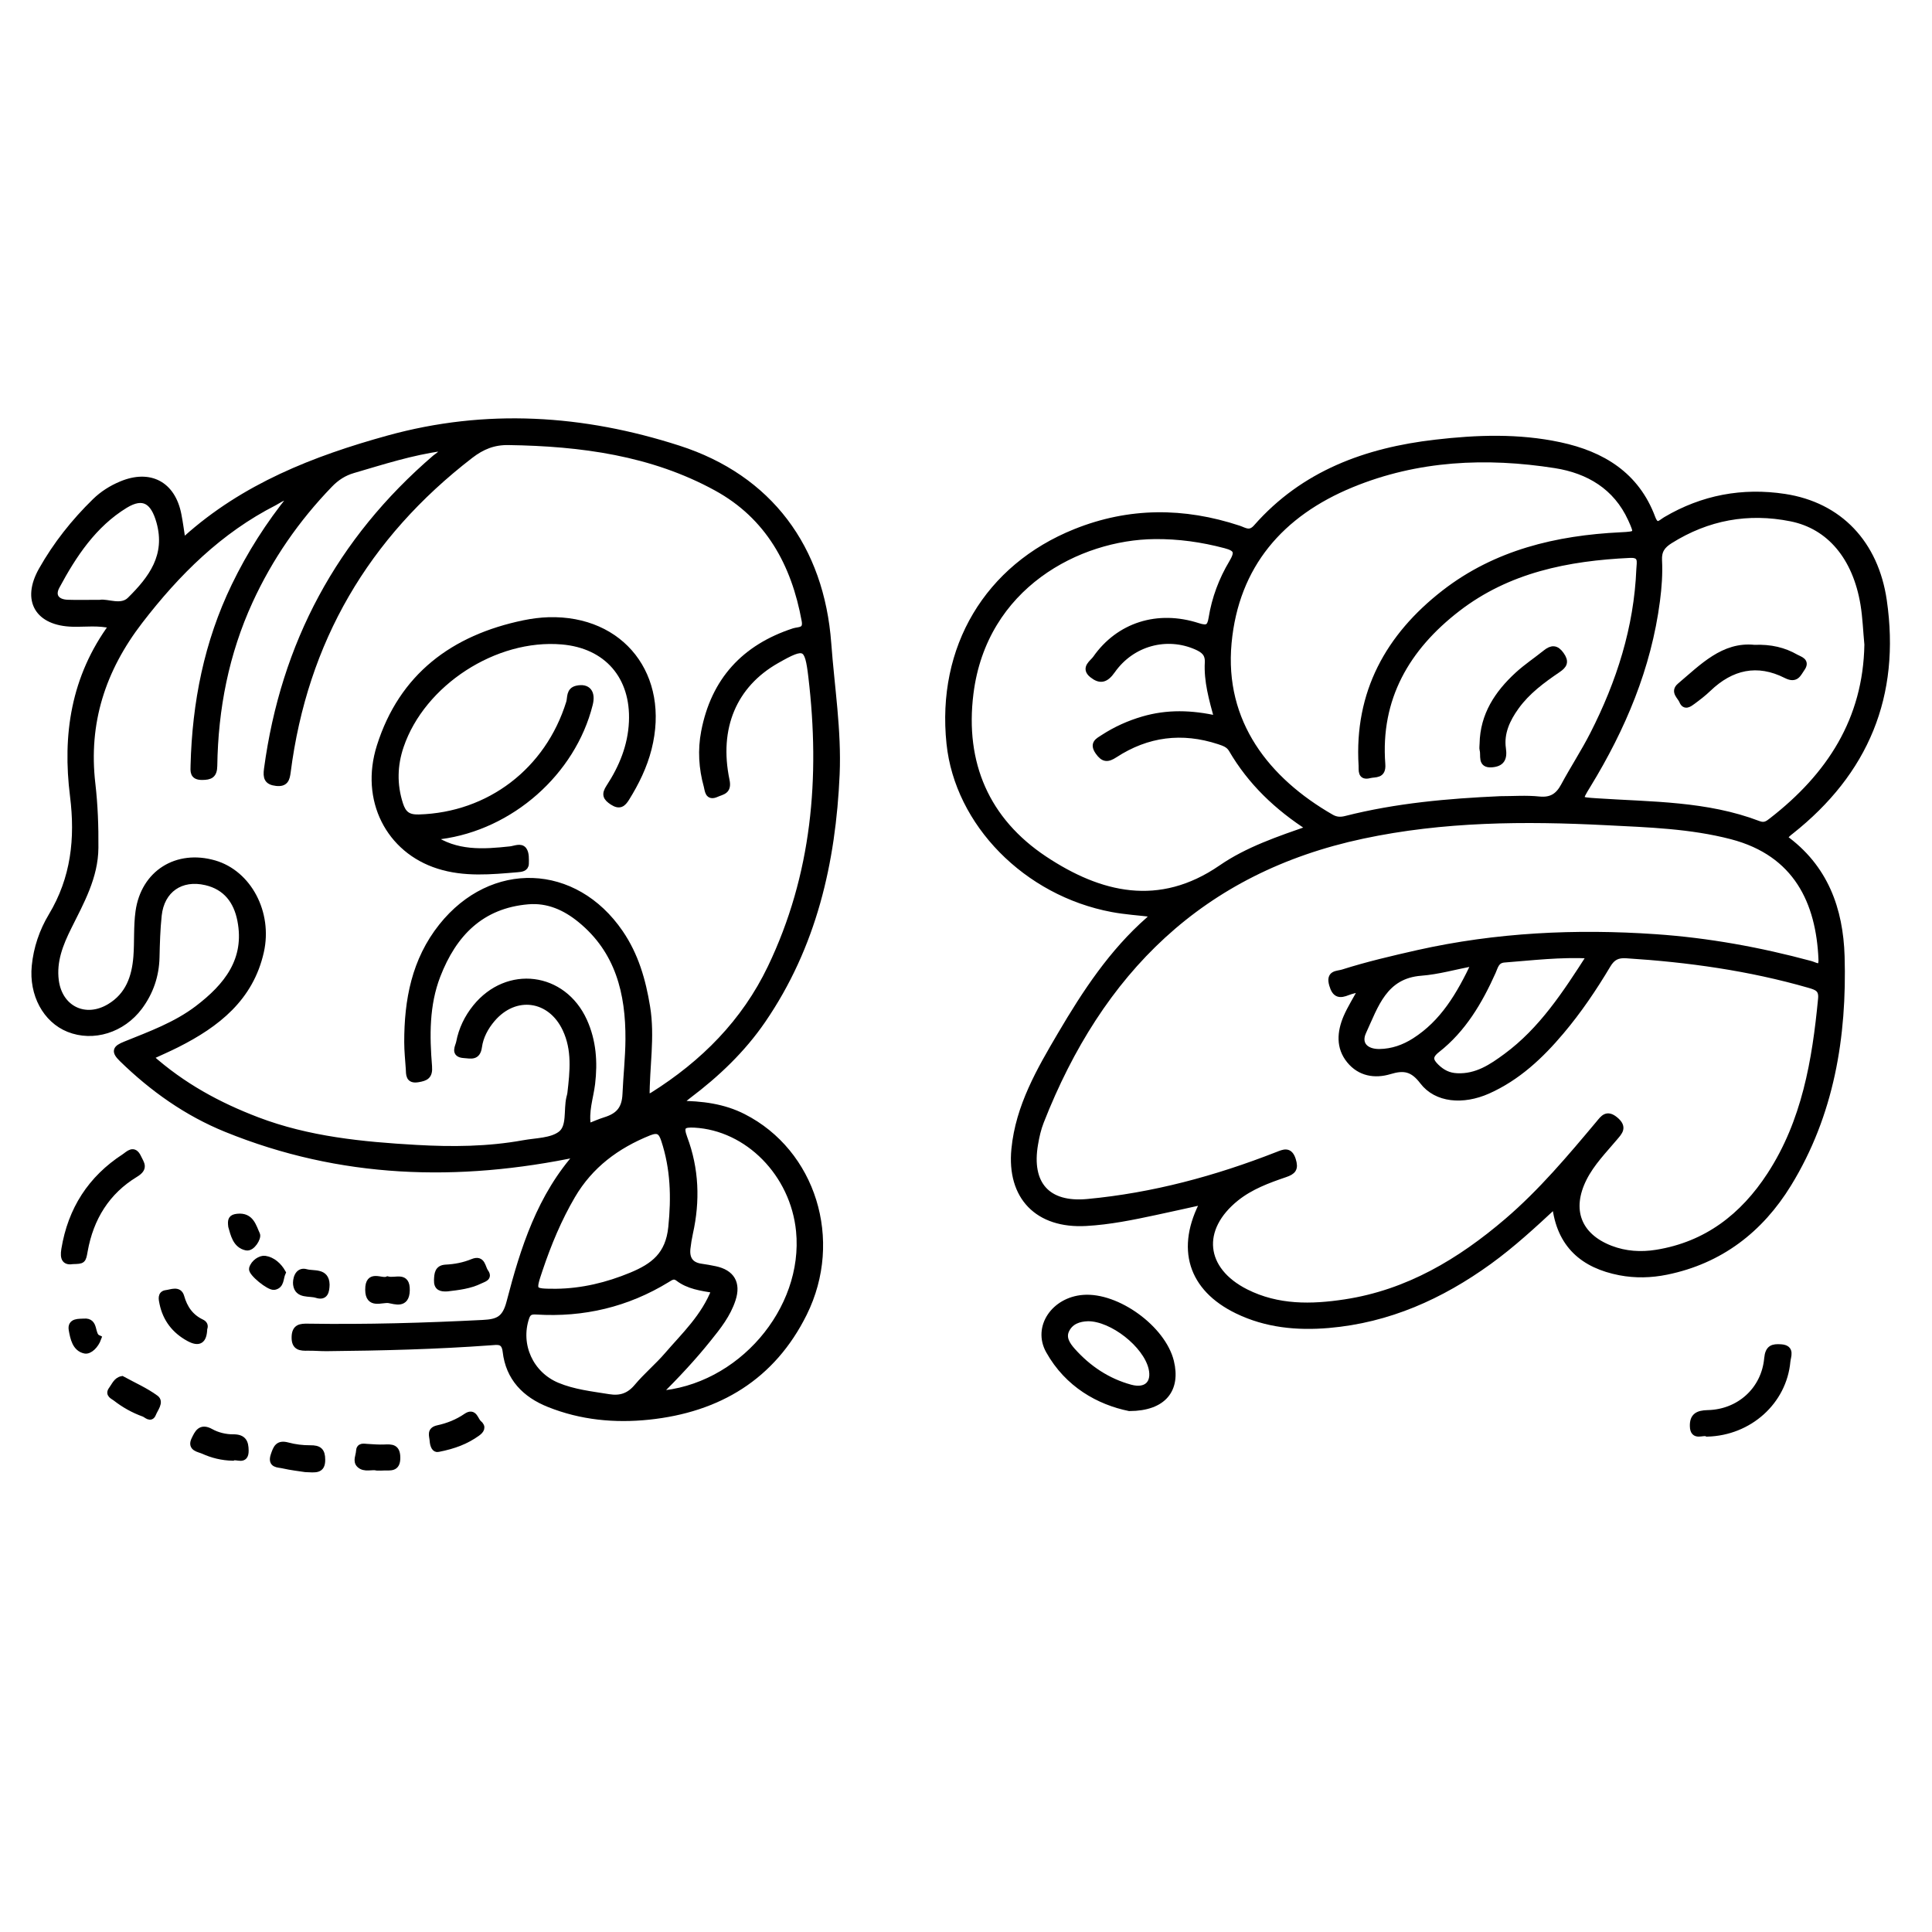 <?xml version="1.0" encoding="utf-8"?>
<!-- Generator: Adobe Illustrator 23.0.0, SVG Export Plug-In . SVG Version: 6.00 Build 0)  -->
<svg version="1.0" xmlns="http://www.w3.org/2000/svg" xmlns:xlink="http://www.w3.org/1999/xlink" x="0px" y="0px"
	 viewBox="0 0 3000 3000" style="enable-background:new 0 0 3000 3000;" xml:space="preserve">
<style type="text/css">
	.st0{stroke:#000000;stroke-width:10;stroke-miterlimit:10;}
</style>
<g id="Layer_1">
</g>
<g id="Layer_2">
	<g>
		<path class="st0" d="M898.9,1791c-188.4,39.8-370.3,33.9-547.3-38c-61.2-24.8-114.5-62.6-161.9-108.8c-12.2-11.9-10-16.1,4.9-22.1
			c38.8-15.7,78.6-30.1,112.4-55.8c45.2-34.4,78.7-75.6,66.5-137.5c-5.8-29.6-22.2-51.9-53.6-59.2c-39.1-9.2-69.6,11.9-73.8,51.8
			c-2.3,21.7-2.9,43.5-3.4,65.3c-0.7,28.4-9.5,53.9-26.3,76.6c-26.6,35.6-71.7,49.5-109.7,34.3c-35.4-14.2-56.7-53.7-52.4-97.5
			c2.7-27.8,11.7-54.1,25.8-77.6c35.1-58.3,41.9-120.2,33.6-186.6c-11.8-94,1.1-183.8,60.9-264.9c-22.4-5.3-42.1-2.3-61.6-2.8
			c-53.7-1.3-74.6-35.8-48.1-82.8c22.3-39.5,50.4-75,83-106.8c11.6-11.3,25.3-20,40.4-26.3c44.3-18.6,79.3-0.1,88.4,47
			c2.5,12.6,4.1,25.5,6.2,38.8c2-0.4,4.8-0.2,6.2-1.5c90.2-81,199-123.7,313.7-155.4c152.2-42.1,302.5-32.2,450.8,15.6
			c141,45.4,221.3,154.2,232.2,302.6c5,67.6,15.9,134.9,13,202.8c-6,136.9-35.9,266.9-114.8,382c-31.4,45.8-71.1,83.5-115.3,116.8
			c-4.3,3.3-8.4,6.8-16.5,13.3c38.4,0.1,71.5,4.7,101.9,20.2c107.5,54.7,150.6,190.8,94.1,304.8c-49,98.9-133,148.9-240.7,160.2
			c-52.7,5.5-105,0.6-154.9-19.4c-37.1-14.8-62.4-40.6-67.1-81.6c-2.1-17.8-12.7-15.3-24-14.5c-84.7,6.2-169.5,8.3-254.3,9.1
			c-9.7,0.1-19.4-0.9-29.1-0.7c-11.5,0.2-20.6-0.2-20.3-16.1c0.3-15.5,8.9-16.1,20.6-15.9c90.5,1.4,180.9-1.2,271.4-5.8
			c23.6-1.2,34.8-5.9,41.7-32.6C813,1939.3,838.8,1857.4,898.9,1791z M1003.7,1704.7c4.2-1.6,7.3-2.2,9.8-3.7
			c79-49.6,142.8-113.6,183.4-198.3c68.9-143.7,81.8-295.5,63.3-451.7c-5.8-48.9-9.9-51.1-54.6-25.6
			c-66.2,37.7-94.9,104.4-77.7,186.5c3.5,16.9-6.6,16.8-15.4,20.8c-13.3,6.1-13-5.8-14.8-12.3c-7.7-27.6-9.4-55.9-4-84
			c15.2-79.5,62.4-130.8,139-155.9c7.8-2.5,20.1-0.1,17.1-16.8c-16.1-88.8-56.7-162.4-137.3-206.5
			c-100.1-54.8-210.2-69.4-322.8-71.1c-23.4-0.4-41.3,7-59.4,20.9c-162.2,125-257.8,288.2-283.9,491.6c-1.4,10.9-3.4,18.4-17.3,16.8
			c-14.2-1.6-15.9-8.2-14.2-21.2c26.1-194,112.4-355.2,261-483c4.4-3.8,11.6-6.2,10.9-15.9c-47.7,6.4-92.9,21.1-138.5,34.4
			c-14.5,4.2-26.1,11.8-36.5,22.6c-51.5,53.3-93.1,113.3-124.1,180.8c-37.3,81.4-54,167.1-55.3,256c-0.2,14.4-6,17-18.8,17
			c-14.3,0-12.9-8.6-12.7-17.5c2.5-97.2,20.9-190.7,63.5-278.8c23.8-49.2,52.9-95.1,88.5-139.1c-12.4-1-19.3,5.4-26.8,9.3
			c-85.4,43.5-151.1,108.7-209.1,184c-58.1,75.5-85,158.1-73.9,253.3c3.8,32.8,5,66,4.7,99.1c-0.3,45-22,83.6-41.5,122.7
			c-13.1,26.3-23.9,53.1-20,83.5c5.7,44.1,46,63.8,84.1,40.9c29.3-17.6,39.2-46,41.7-77.8c1.8-23.3,0.1-47.1,3.3-70.1
			c8.3-59.7,59.4-91.5,117.4-74.7c52.8,15.3,85.5,76.5,72,136.7c-16.2,72.2-68.2,112.7-130,143.9c-13.1,6.6-26.7,12.5-42.3,19.7
			c51.1,45.6,106.8,75.5,166.8,98.4c79.6,30.3,163.1,38.4,247,43.2c55.8,3.2,111.5,2.7,166.7-7.3c19.8-3.6,43.4-3.2,57.9-14.3
			c15-11.5,9-37.3,13.5-56.5c0.6-2.4,1.3-4.7,1.6-7.1c3.9-33.8,7.6-67.5-7.7-99.9c-23.3-49.6-78.6-57.2-114.2-15.4
			c-10.7,12.6-18.5,27.2-20.7,43.2c-2.3,16.8-12.4,13.1-22.7,12.5c-16.8-1-8.7-12.6-7.4-19.4c3.8-20.1,12.6-38.3,25.5-54.3
			c49.4-60.9,135.7-50.1,168,21.3c14,31,16.3,63.5,12.3,97.2c-2.6,21.6-10.8,43.1-6.2,67.2c10.1-3.9,18.1-7.6,26.5-10.2
			c20.4-6.3,31.2-16.7,32.2-41c1.2-28.1,4.4-56.4,4.6-84.6c0.5-72.1-15.7-138.2-74.9-186.4c-23.4-19.1-50.2-31.2-81.2-28.6
			c-73.3,6.2-116,50.7-141.1,115.6c-17.6,45.6-17,93.5-13.1,141.2c1.2,15-5,17.5-16.8,19.5c-14.6,2.5-13.5-7.1-14-16
			c-0.9-13.7-2.4-27.4-2.4-41.1c-0.1-65.2,11.4-127.1,53.4-179.8c77.9-97.7,206.3-93,276.7,10c23.8,34.8,35,73.7,41.7,114.9
			C1012.2,1610.1,1003.4,1656.4,1003.7,1704.7z M1021,2164.9c128.1-8.7,232.2-130.7,220.1-253.4c-8.8-89.1-79.8-161-162.7-165.5
			c-17.3-0.9-23.2,2-16.1,21c18.1,48.1,19.9,97.7,8.7,147.8c-1.7,7.9-3,15.8-3.9,23.8c-1.7,16.2,4.9,26.4,21.9,28.7
			c7.2,1,14.4,2.3,21.5,3.8c25.3,5.4,35,21.5,26.9,46.4c-7.6,23.5-22.7,42.6-38,61.5C1076.2,2108,1050.8,2135.1,1021,2164.9z
			 M863.5,2006.2c40.8-0.5,79.5-9.9,117.2-25.5c34.1-14.2,57.6-31.7,62-74.9c4.8-47,3.5-91.2-11.1-135.6
			c-4.3-13.2-9.4-17.7-24.1-11.8c-50.1,20.2-91.2,50.6-119,97.9c-21.3,36.3-37.3,74.9-50.7,114.7
			C826,2006.2,825.9,2006.1,863.5,2006.2z M1110,2002.9c-21.7-3.5-40.9-6.2-56.7-18.3c-6.9-5.3-11.9-1.5-17.4,1.9
			c-62.3,38.2-130.1,54.2-202.9,49.7c-8-0.5-13.2,0.6-16.2,9.7c-14.2,42.6,6.5,88.4,48.3,105.9c25.6,10.7,52.9,13.6,80,18
			c18.4,3,32.1-1.6,44.4-16.3c14.5-17.3,32.1-31.9,46.8-49C1062.9,2073.6,1093.5,2045.3,1110,2002.9z M155.4,936.4
			c10.9-2.2,32.9,9.1,46.8-4.7c33.2-32.8,60.4-68.7,45.6-121.6c-9-32-24.9-43.4-53.7-25.8c-48.9,30-79.9,76.7-106.4,126.1
			c-7.9,14.7-0.2,25.2,17,25.9C119.2,936.8,133.8,936.4,155.4,936.4z"/>
		<path class="st0" d="M2769.6,1300.6c64.6,46.1,87.5,111.8,89.7,184.4c3.6,124.5-16.2,245.2-82.5,353.3
			c-43.5,70.9-105.7,119.1-189.1,136.1c-23.9,4.9-48.4,5.5-72.3,0.9c-56.3-10.9-93.6-41.9-100.4-104.8
			c-34.5,32.1-67.1,62.1-103,88.1c-74.7,54-156.1,90.5-248.9,98.5c-49.1,4.2-96.9-0.4-141.7-22.1c-71.6-34.7-91.4-96.6-51.9-169.8
			c-26.8,5.9-51.2,11.4-75.6,16.6c-35.5,7.6-71.2,14.9-107.5,16.9c-74.8,4.2-118.2-40.5-110.9-114.4c6.5-66.2,39.1-122.3,71.9-178
			c38.2-64.9,79.4-127.6,136.7-177.9c2.2-1.9,3.7-4.8,7-9.3c-22.8-2.7-43.6-4-63.9-7.8c-133.6-25-239.6-133.1-252.5-256.9
			c-15.5-148.3,58.9-273.3,195.2-328.1c83.8-33.7,168.3-33.4,253.4-5.3c9.1,3,17.3,9.9,27.7-1.9c73.5-83.7,170.7-119,277.9-131.4
			c64.3-7.5,129-9.8,193,3.9c66,14.1,118.8,46.2,143.6,112.7c6.4,17.2,13.8,7.4,21.3,3c57.2-33.8,119.1-45.3,184.2-35.4
			c85.4,13,140.9,72.4,153.8,160.5c21.5,147.6-28.1,266.4-144.4,358.4C2777,1293.2,2774.3,1296.2,2769.6,1300.6z M2115.4,1534.1
			c-10.4,2.9-16.7,4-22.5,6.3c-12.4,5-19.5,4.5-24-11.3c-5.2-18.1,7.3-16,16.4-18.8c38.4-12.2,77.6-21.3,116.9-30.2
			c121.7-27.2,244.6-33,368.5-24.5c81.6,5.6,161.7,20.2,240.6,41.5c7.5,2,18.1,10.1,17.4-7.5c-3.7-88.5-38.5-164.9-139.7-191.3
			c-63.8-16.6-129.4-18.6-194.6-21.9c-126.9-6.5-253.4-5.7-378.7,21c-251.1,53.4-408.5,211.4-499.7,444.1
			c-4.4,11.2-7.1,23.2-9.1,35.1c-10.7,62.1,19,96.1,81.8,90.2c101.9-9.5,199.9-36,295.1-73.3c9.8-3.8,18.4-8.2,23.4,7.6
			c4.3,13.6,0.5,17.9-12,22.1c-26.7,9.1-53.2,18.9-75.8,36.9c-59.8,47.9-53.3,112.1,15.2,146.6c49.4,24.8,101.8,23.9,154.1,15.9
			c97.4-14.8,178.5-63.3,252.1-126.3c53-45.4,97.7-98.6,142.3-151.8c6.6-7.9,12-16.4,25.1-5.4c13.7,11.5,6.3,18.4-1.1,27.2
			c-17.1,20.3-35.9,39.3-48.1,63.5c-24.3,48.5-8.8,89.8,41.7,109.3c23.2,8.9,47.3,10.4,71.6,6.5c77.8-12.5,134.6-56.6,176.4-120.8
			c54.1-83,70.2-177.6,79.4-273.9c1.5-15.6-6.8-18.4-18.9-21.9c-92.8-26.7-187.7-39.9-283.8-46c-13.9-0.9-22,3.2-29.2,15.3
			c-21.5,36.1-45.1,71-72.2,103.1c-32,38-67.9,71.7-114,92.2c-38.4,17-79.3,13.6-100.6-14.4c-15.7-20.7-29.7-22.8-51.7-16.1
			c-23,6.9-45.8,3-61.8-16.5c-16.7-20.3-14.6-43.9-5.1-66.5C2097.1,1565.5,2105.9,1551.8,2115.4,1534.1z M2329.5,1241.3
			c20.2,0,40.5-1.6,60.5,0.5c19.1,1.9,30-5.4,38.6-21.4c14.5-27,31.4-52.7,45.3-80c41.1-80.6,68.3-165.4,72-256.6
			c0.4-10.5,4.6-23.4-14.8-22.5c-96.8,4.5-189.6,22.9-268.3,83.7c-78.6,60.7-124.5,139-116.7,241.7c1.4,18.1-10.7,14.4-19.6,16.7
			c-13.8,3.6-11.5-7.4-11.9-14.7c-6.8-113,41.6-200.4,128.3-267.8c80.1-62.2,174.5-84.6,274-89.4c26.3-1.3,26.8-1.8,15.8-25.9
			c-23-50.3-66.1-75.5-117.4-83.6c-107.6-16.9-214.6-12-316.6,29.9c-110,45.2-180,125.5-191.3,246.3
			c-11.6,124.3,59.7,213.8,159.6,271.2c7.7,4.4,14.8,4.6,23,2.5C2168.5,1252,2248.7,1244.9,2329.5,1241.3z M1890.7,1116.6
			c-8.7-31.7-16.4-59.2-14.9-87.7c0.8-14.3-6.6-19.9-17.7-24.9c-46.1-20.4-100.6-6.4-131.2,37.1c-10.2,14.5-18.6,16.2-30.7,6.6
			c-13.3-10.6,0.8-18.3,5.4-25c35.9-51.3,96-70.6,158.5-50.3c14.7,4.7,19.2,2.2,21.6-12.6c4.9-30.5,15.8-59.5,31.6-85.9
			c9.8-16.5,8-22.6-10.6-27.5c-36.2-9.6-72.5-14.7-110-14.3c-117.6,1.2-265.1,76.9-286.1,244.6c-13.7,109.1,25.2,197.7,114.9,257.4
			c86.1,57.2,178.8,80.1,275,13.9c40.9-28.2,88.8-44.3,138.3-61.6c-51.6-33-92.6-72.3-122.1-122.9c-4.6-7.8-12.1-10.1-19.8-12.7
			c-57.3-18.8-111.5-12-162,20.9c-11.1,7.2-17.2,7.2-25.3-4.3c-9.1-13-0.3-16.6,8-22c19.1-12.4,39.5-21.6,61.4-28
			C1812.3,1106.5,1849.7,1107.3,1890.7,1116.6z M2900,1000.8c-2-20.9-2.7-42-6.1-62.6c-12.1-73.1-52.7-121.6-112.7-133.6
			c-67-13.4-129.9-1.9-188.1,34.6c-11.9,7.5-18.1,15.5-17.3,30.9c1.1,20.8-0.5,42-3.2,62.8c-13.5,103.5-53.1,197.3-107.1,285.7
			c-15.2,24.9-15.1,24,14.3,26c84.4,5.6,169.9,4.2,250.7,35.1c9.8,3.7,14.8-0.3,21.3-5.4C2841.2,1204.8,2898,1117.9,2900,1000.8z
			 M2469.6,1483.3c-47.5-2.4-90.6,3-133.7,6.3c-12.8,1-14.4,10.8-18.2,19.4c-20.7,46.1-46,89.2-86.5,120.9
			c-13,10.2-10.9,17.6-1,27.1c9,8.7,18.9,13.9,32.1,14.5c30.7,1.5,54-14.2,76.9-31.1C2394.2,1599.8,2430.9,1543.7,2469.6,1483.3z
			 M2290.5,1494.5c-31.8,6.1-57.6,13.6-83.8,15.6c-57.8,4.4-71.3,51.4-90.1,91.9c-8.9,19.3,3.7,32.2,25.5,31.9
			c19.9-0.3,38.1-6.7,54.7-17.3C2240.8,1588.5,2266.2,1546.1,2290.5,1494.5z"/>
		<path class="st0" d="M1753.7,2186.1c-47-9.6-95.5-36.3-124.8-88.7c-20.5-36.6,8.4-78.2,53.1-81.7c52.4-4.2,123.3,47.3,135.9,98.6
			C1828.3,2157,1807.2,2185.9,1753.7,2186.1z M1689.5,2046.6c-14.3,0.4-27.3,4.9-33.9,18.3c-6.2,12.6,1.4,23.6,9.5,32.8
			c24.6,27.6,54.6,47.6,90.2,57.3c25.1,6.8,38.7-7,33.1-30.7C1779.7,2087.6,1727.1,2046.5,1689.5,2046.6z"/>
		<path class="st0" d="M2650.9,2225.8c-6.3-3.7-21.6,7.4-21.9-11.4c-0.3-15.2,7.3-19.4,22.7-19.8c49.2-1,88.2-36.3,92.7-85
			c1.5-16.6,8.6-18,21-17.2c17,1.1,10.4,13.5,9.7,21.7C2769.4,2176,2716.3,2224.1,2650.9,2225.8z"/>
		<path class="st0" d="M113.2,1957.9c-11.6,2-15.4-3.2-13-17.8c10.1-61.7,40.9-109.7,93.2-143.7c6.5-4.3,14.2-13.6,21,0.9
			c4.7,10,11.2,16.4-4.3,25.8c-44.4,26.9-69.8,68.1-78.9,119.2C128.5,1957.5,128.5,1957.5,113.2,1957.9z"/>
		<path class="st0" d="M316.8,2063c-0.5,18.8-7.7,23.5-23.6,14.8c-21.6-11.8-35.6-29.8-40.6-54.1c-1.2-5.9-3.5-14.5,5.7-15.5
			c7.7-0.9,19.4-6.7,22.8,5.3c5.2,18.3,14.7,31.8,31.8,40C317.2,2055.5,318.7,2058.7,316.8,2063z"/>
		<path class="st0" d="M361.4,2263.2c-16.8-0.4-31.7-4.2-45.6-10.5c-6.9-3.1-20.2-4-13.7-17.3c4.7-9.5,9.1-20.8,25.1-11.9
			c10.1,5.7,23.1,8.8,34.7,8.7c15.9-0.2,19.1,7.4,19.2,20.3C381.3,2270.4,367.4,2260,361.4,2263.2z"/>
		<path class="st0" d="M474.3,2280.9c-8.3-1.3-21.9-2.8-35.1-5.8c-7.2-1.7-19-0.2-13.9-15.4c3.8-11.2,6.6-18.9,21.1-15
			c11.4,3.1,23.6,4.6,35.5,4.5c13-0.1,18.1,3.5,18.1,17.5C500.1,2283.8,489.8,2281.5,474.3,2280.9z"/>
		<path class="st0" d="M694.4,2000.3c-9.1,0.5-16-0.7-15.5-12.6c0.4-9.5,0.9-18.3,13.1-19c14.6-0.7,28.6-3.4,42.2-9
			c15-6.1,14.4,8.8,19.3,15.5c6.4,8.8-2.5,10.4-7.9,13.1C729.5,1996.3,711.9,1998.2,694.4,2000.3z"/>
		<path class="st0" d="M680.3,2249.6c-4.7,1.2-7.6-4.4-8.2-12.9c-0.5-7.5-4.9-15.8,7.9-18.6c15.7-3.4,30.6-9.3,44.1-18.6
			c12.4-8.5,13.5,6.1,19.1,10.7c7.1,5.8,3.7,10.8-2.5,15.2C724,2237.3,705.6,2244.7,680.3,2249.6z"/>
		<path class="st0" d="M189.5,2141.8c17.9,9.8,36.4,17.9,52.2,29.5c7.8,5.8-1.3,16.2-4.3,23.9c-3.5,9-9.7,1.3-13.9-0.2
			c-15.9-5.7-30.6-13.9-43.9-24.3c-3.9-3-11.5-5.5-6.2-12.7C178.1,2151.8,180.8,2143.4,189.5,2141.8z"/>
		<path class="st0" d="M601.8,1987c12.5,3.3,30.2-8.2,29.5,16.9c-0.6,23.1-17.6,16.2-27.3,14.6c-11.2-1.8-31.8,9.6-31.9-15.8
			C571.9,1975.5,592.5,1991.5,601.8,1987z"/>
		<path class="st0" d="M585.6,2278.5c-8.5-2.1-19.3,3-27-4.1c-6.1-5.6-1.1-13.8-0.8-20.8c0.4-8.8,6.9-6.8,12.5-6.5
			c8.8,0.5,17.7,1.3,26.6,0.9c11.4-0.5,19.6-0.7,19.7,15.5c0.1,17.5-10.6,14.5-20.6,14.9C592.8,2278.7,589.6,2278.5,585.6,2278.5z"
			/>
		<path class="st0" d="M359.4,1904.3c-1.3-10.2,0-13.6,9.3-14.6c21.1-2.3,24.4,15.4,30.1,27.3c2.2,4.7-7.4,21.4-16.1,19.7
			C366,1933.3,362.9,1916.1,359.4,1904.3z"/>
		<path class="st0" d="M506.8,1994.7c-0.3,10.7-2.1,19.9-14.9,15.8c-11.5-3.7-29.5,1.6-31.8-16.1c-0.8-6.1,1.7-22.7,15.3-18.7
			C486.8,1979,506.3,1973.4,506.8,1994.7z"/>
		<path class="st0" d="M438.7,1976c-4,8.9-1.9,19.8-12.8,21.9c-7.7,1.5-35.9-21.7-34.2-27.9c2.5-9.5,13.2-15.9,19.6-15
			C422.9,1956.6,432.7,1965.4,438.7,1976z"/>
		<path class="st0" d="M152.3,2078.1c-4,11.1-13.5,20.1-20.4,18.7c-14.8-3.1-17.9-19.1-20.2-31.9c-2.4-13.7,11.6-11.8,18.6-12.4
			C149.2,2050.8,140.7,2072.9,152.3,2078.1z"/>
		<path class="st0" d="M669.8,1299.9c38.2,26.7,80.3,23.9,122.7,19.3c7.1-0.8,16-5.4,20.6,0.8c3.7,5.1,3.2,13.9,3.1,21
			c-0.1,7.6-7.4,7.9-12.7,8.4c-41,3.5-82.2,7.5-122.5-5.3c-76.7-24.2-117.2-102.1-91-185.1c34.4-108.8,114.2-168.2,223.6-190.9
			c12.6-2.6,25.6-4.3,38.4-4.7c113.5-3.1,183.3,86.6,154.9,198.9c-7,27.6-19.4,52.9-34.4,77c-5.5,8.8-10.4,12.9-21.2,5.9
			c-10.4-6.8-12.4-11.7-5.2-22.7c20.1-30.7,33.8-64.1,35.5-101.5c3.2-70.7-39-119.4-109-125.3c-103.9-8.9-217.1,64.3-250.6,162.7
			c-10.1,29.7-10.9,59.9-1.1,90.4c4.9,15.2,12.3,21.4,29.5,20.9c109.4-3.1,200.9-72.7,233.7-178.7c2.3-7.5-0.4-18.8,11.9-21.4
			c16.5-3.5,24.1,5.8,19.4,24.2c-26.5,105.4-122.4,190-231.5,204.3C679.3,1298.6,674.6,1299.2,669.8,1299.9z"/>
		<path class="st0" d="M2302.5,1154.8c0.8-44.3,23.1-77.9,54.3-106.6c13.6-12.5,29.2-22.8,43.6-34.4c9.2-7.3,15.9-7.7,23.5,3.1
			c7.7,10.9,4.7,16.1-5.2,22.8c-24,16.3-47.5,33.6-64.7,57.5c-14,19.4-24.1,41-20.6,65.2c2.3,15.7-2.2,22.9-16.9,24.1
			c-17.9,1.5-11.4-13.6-14-22.2C2301.8,1161.4,2302.5,1158,2302.5,1154.8z"/>
		<path class="st0" d="M2724.1,1006.3c25.7-1,45.8,4,64.4,14.6c6.3,3.6,17.3,5.6,9.1,17c-5.7,8-8.6,18.2-23.8,10.5
			c-44.9-22.8-85.6-13.6-121.5,20.9c-7.5,7.2-15.9,13.6-24.3,19.8c-5,3.6-11.7,9-15.6-0.7c-2.9-7.2-14-14.3-3.6-23.1
			C2643.8,1035.7,2676.5,1001.3,2724.1,1006.3z"/>
	</g>
</g>
</svg>
